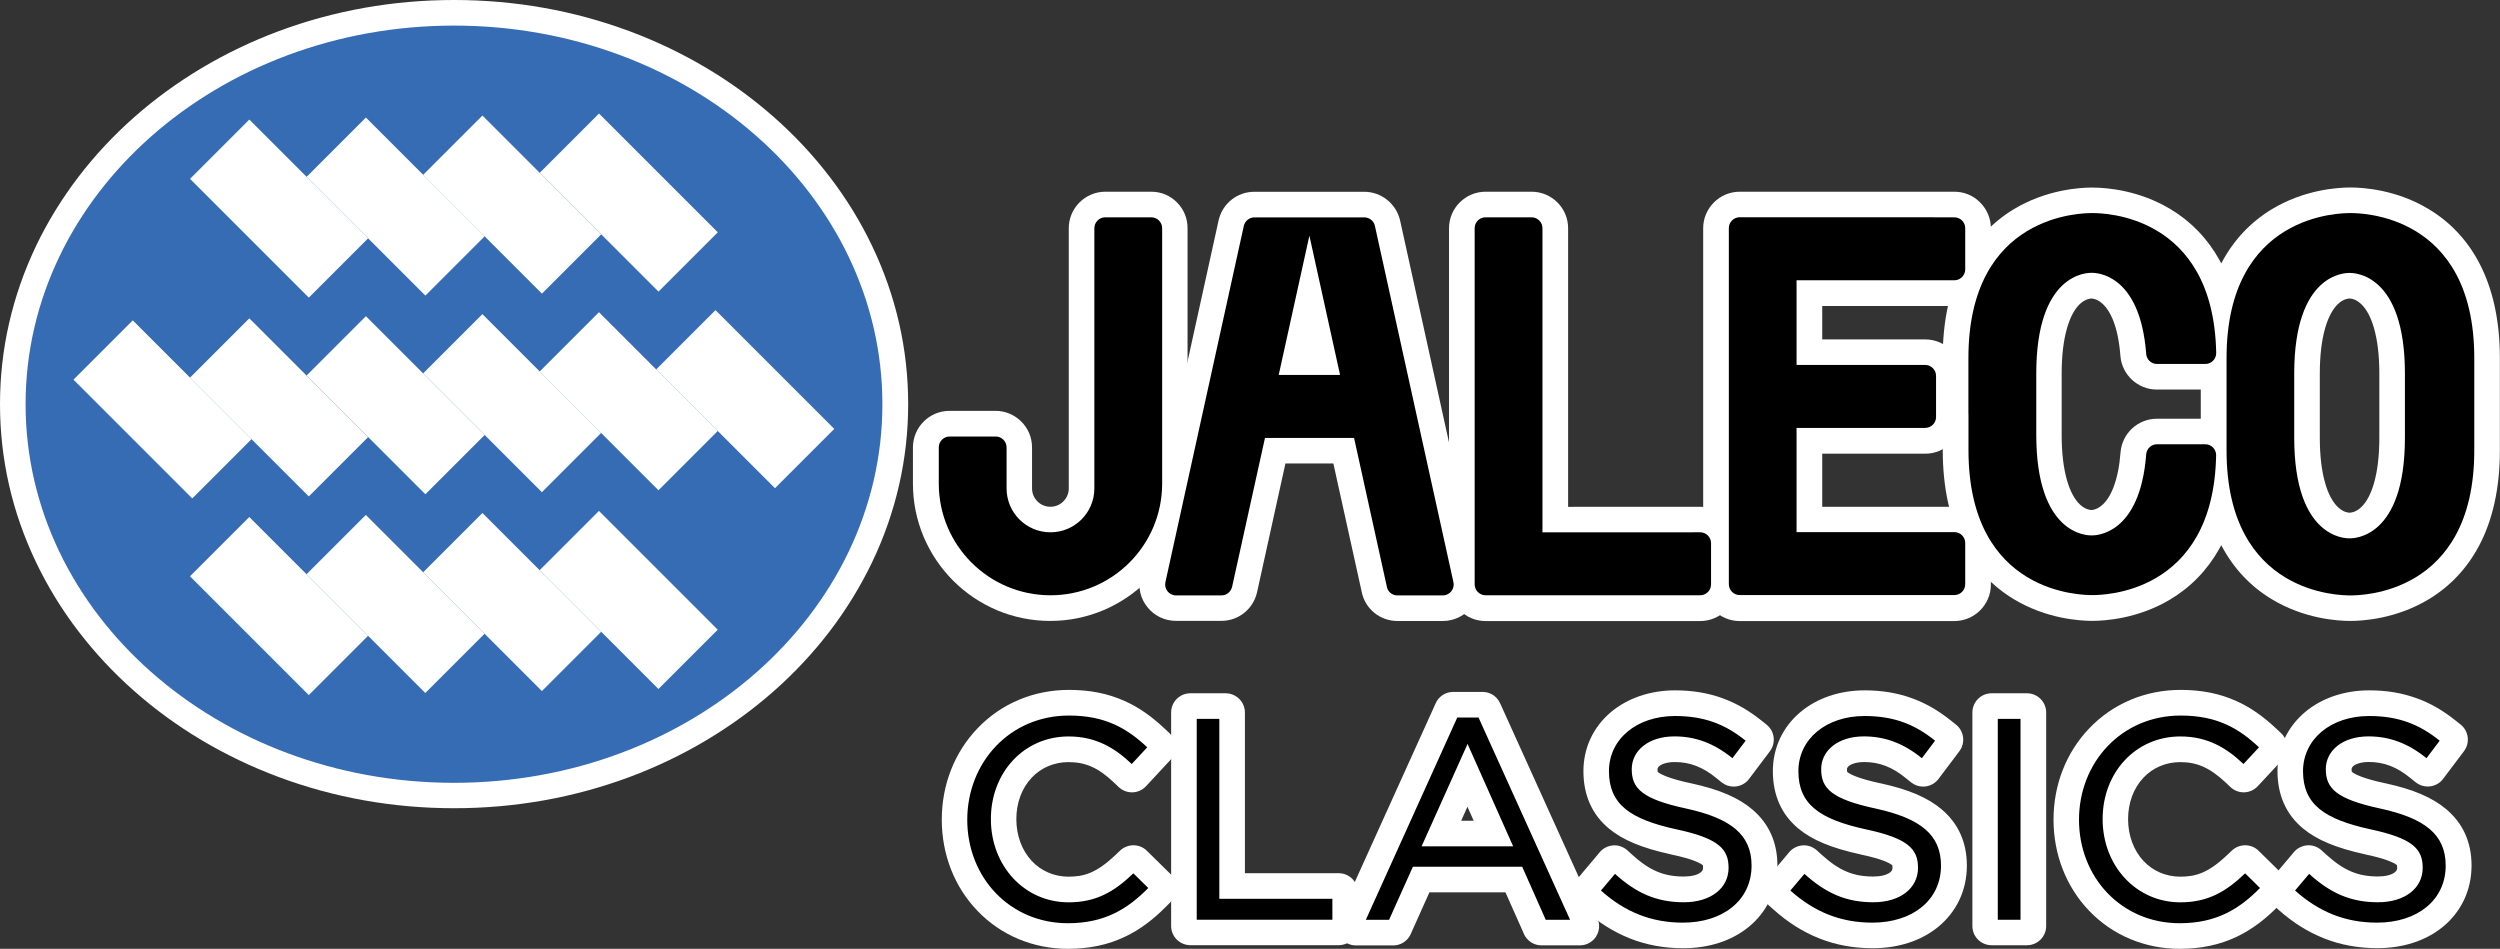 <?xml version="1.0" encoding="utf-8"?>
<!-- Generator: Adobe Illustrator 26.2.1, SVG Export Plug-In . SVG Version: 6.00 Build 0)  -->
<svg version="1.1" id="Layer_1" xmlns="http://www.w3.org/2000/svg" xmlns:xlink="http://www.w3.org/1999/xlink" x="0px" y="0px"
	 viewBox="0 0 3839 1457" style="enable-background:new 0 0 3839 1457;" xml:space="preserve">
<rect x="0" y="0" width="3839" height="1457" fill="#333333" stroke="none"/>
<style type="text/css">
	.st0{fill:#FFFFFF;}
	.st1{fill:#356CB4;}
</style>
<g>
	<g>
		<g>
			<path class="st0" d="M697.3,1226.5c-91.8,0-180.9-15.9-264.7-47.2c-40.4-15.1-79.3-33.8-115.7-55.5
				c-35.9-21.4-69.9-46.2-101.1-73.7c-30.9-27.3-59-57.4-83.6-89.5c-24.9-32.4-46.2-67.1-63.3-103C33,782.6,14.8,702.9,14.8,620.7
				c0-82.1,18.2-161.8,54-236.9c17.3-35.9,38.6-70.6,63.3-103c24.5-32.1,52.7-62.3,83.6-89.5c31.1-27.5,65.1-52.3,101.1-73.7
				c36.4-21.7,75.3-40.4,115.7-55.5c83.8-31.3,172.9-47.2,264.7-47.2c91.9,0,181,15.9,264.8,47.3c40.4,15.1,79.3,33.8,115.7,55.5
				c35.9,21.4,69.9,46.2,101.1,73.7c30.9,27.3,59,57.4,83.6,89.5c24.9,32.4,46.2,67.1,63.3,103c35.9,74.9,54.1,154.6,54.1,236.9
				s-18.2,161.9-54.1,236.9c-17.2,35.9-38.5,70.6-63.3,103c-24.5,32.1-52.7,62.3-83.6,89.5c-31.1,27.5-65.1,52.3-101.1,73.7
				c-36.4,21.7-75.3,40.4-115.7,55.5C878.2,1210.6,789.1,1226.5,697.3,1226.5z"/>
			<path class="st0" d="M697.2,29.5c90,0,177.3,15.6,259.6,46.4c39.5,14.8,77.7,33.1,113.3,54.3c35.3,21.1,68.6,45.4,98.9,72.1
				c30.2,26.7,57.7,56.1,81.6,87.4c24.2,31.6,45,65.4,61.7,100.4c35,73,52.7,150.5,52.7,230.5s-17.7,157.5-52.7,230.5
				c-16.8,35.1-37.6,68.8-61.7,100.4c-23.9,31.3-51.4,60.7-81.6,87.4c-30.2,26.7-63.5,51-98.9,72.1c-35.6,21.3-73.8,39.6-113.3,54.3
				c-82.2,30.7-169.5,46.3-259.5,46.3c-90,0-177.3-15.6-259.5-46.3c-39.5-14.8-77.7-33.1-113.3-54.3c-35.3-21.1-68.6-45.4-98.9-72.1
				c-30.2-26.7-57.7-56.1-81.6-87.4c-24.2-31.6-45-65.4-61.7-100.4c-35-73-52.7-150.5-52.7-230.5s17.7-157.5,52.6-230.6
				c16.8-35.1,37.6-68.8,61.7-100.4c23.9-31.3,51.4-60.7,81.6-87.4c30.2-26.7,63.5-51,98.9-72.1c35.6-21.3,73.8-39.6,113.3-54.3
				C519.9,45.1,607.2,29.5,697.2,29.5 M697.2,0c-93.6,0-184.4,16.2-269.9,48.1c-41.2,15.4-81,34.5-118.1,56.7
				c-36.7,21.9-71.5,47.2-103.3,75.3c-31.6,27.9-60.4,58.8-85.5,91.6C95,305,73.2,340.5,55.5,377.3c0,0,0,0,0,0.1
				C18.7,454.5,0,536.4,0,620.7C0,705.1,18.7,787,55.6,863.9c17.6,36.8,39.4,72.4,64.9,105.6c25.1,32.8,53.9,63.7,85.5,91.6
				c31.8,28.1,66.5,53.4,103.3,75.3c37.2,22.2,76.9,41.2,118.1,56.6c85.5,31.9,176.3,48.1,269.9,48.1s184.4-16.2,269.9-48.1
				c41.2-15.4,81-34.5,118.1-56.7c36.7-21.9,71.5-47.2,103.3-75.3c31.6-27.9,60.4-58.8,85.5-91.6c25.4-33.3,47.2-68.8,64.9-105.6
				c36.9-77,55.6-158.8,55.6-243.3c0-84.4-18.7-166.3-55.6-243.3c-17.6-36.8-39.4-72.4-64.9-105.6c-25.1-32.9-53.9-63.7-85.5-91.6
				c-31.8-28.1-66.5-53.4-103.3-75.3c-37.2-22.2-76.9-41.2-118.1-56.6C881.7,16.2,790.8,0,697.2,0L697.2,0z"/>
		</g>
		<g>
			<path class="st0" d="M1612.9,938.8c-26.4,0-52.1-5.2-76.3-15.4c-23.3-9.9-44.3-24.1-62.3-42.1c-18-18-32.1-38.9-42-62.3
				c-10.3-24.3-15.5-49.9-15.5-76.4V687c0-22.8,18.6-41.4,41.4-41.4h70.7c22.8,0,41.4,18.6,41.4,41.4v63c0,23.7,19.3,42.9,42.9,42.9
				c23.7,0,42.9-19.3,42.9-42.9V350.5c0-22.5,18.3-41,40.8-41.4c0.1,0,71.1,0,71.1,0c11.1,0,21.6,4.4,29.4,12.3
				c7.7,7.8,11.9,18.1,11.8,29.1v392.2c0,26.4-5.2,52.1-15.4,76.3c-9.9,23.3-24.1,44.3-42.1,62.3c-18,18-38.9,32.1-62.3,42
				C1665.1,933.6,1639.4,938.8,1612.9,938.8z"/>
			<path class="st0" d="M1767.9,323.9c14.7,0,26.6,11.9,26.4,26.5v392.3c0,24.5-4.8,48.2-14.3,70.6c-9.2,21.6-22.3,41-38.9,57.6
				c-16.6,16.6-36,29.7-57.6,38.9c-22.3,9.5-46.1,14.3-70.6,14.3c-24.5,0-48.2-4.8-70.6-14.3c-21.6-9.2-41-22.3-57.6-38.9
				c-16.6-16.6-29.7-36-38.9-57.6c-9.5-22.4-14.3-46.1-14.3-70.6V687c0-14.7,11.9-26.6,26.6-26.6h70.7c14.7,0,26.6,11.9,26.6,26.6
				v63c0,31.8,25.9,57.7,57.7,57.7s57.7-25.9,57.7-57.7V350.5c0-14.5,11.7-26.4,26.2-26.6h0.1h0.1H1767.9 M1767.9,294.4h-70.7h-0.1
				h-0.1c-0.1,0-0.3,0-0.4,0c-14.8,0.2-28.7,6.2-39.2,16.7c-10.4,10.6-16.2,24.6-16.2,39.4v399.5c0,15.5-12.6,28.2-28.2,28.2
				s-28.2-12.6-28.2-28.2v-63c0-30.9-25.2-56.1-56.1-56.1h-70.7c-30.9,0-56.1,25.2-56.1,56.1v55.6c0,28.4,5.6,56,16.6,82.1
				c10.7,25.1,25.9,47.6,45.2,67c19.3,19.3,41.9,34.5,66.9,45.2c26.1,11,53.7,16.6,82.1,16.6c28.4,0,56-5.6,82.1-16.6
				c25.1-10.7,47.6-25.9,67-45.2c19.3-19.3,34.5-41.9,45.2-66.9c11-26.1,16.6-53.7,16.6-82.1V350.6c0.1-14.9-5.5-28.9-16-39.5
				C1797.2,300.3,1783,294.4,1767.9,294.4L1767.9,294.4z"/>
		</g>
		<g>
			<path class="st0" d="M2145.8,938.9c-19.6,0-36.5-13.7-40.3-32.7L2059.4,697H1962c0,0-46.2,209.6-46.2,209.7
				c-4.4,18.9-21,32.1-40.3,32.1h-69.8c-12.6,0-24.3-5.6-32.1-15.3c-7.9-9.6-10.9-22.2-8.3-34.6c0,0,120.5-547.4,120.5-547.5
				c4.4-18.9,21-32.1,40.3-32.1h169c19.1,0,36.2,13.6,40.6,32.3c0,0.1,120.5,547.4,120.5,547.5c2.6,12.2-0.4,24.7-8.2,34.5
				c-0.1,0.1-0.1,0.1-0.2,0.2c-8,9.7-19.7,15.2-32.1,15.2H2145.8z M2027.2,551.1l-16.6-75.1l-16.6,75.1H2027.2z"/>
			<path class="st0" d="M2095,324c12.4,0,23.3,8.8,26.2,20.9L2241.6,892c1.7,7.9-0.3,16-5.3,22.3c-5.1,6.2-12.6,9.8-20.7,9.8h-69.8
				c-12.6,0-23.4-8.9-25.8-21l-48.7-220.9h-121.1l-48.7,221c-2.9,12.1-13.5,20.7-25.9,20.7h-69.8c-8.1,0-15.7-3.5-20.7-9.8
				c-5.1-6.2-7-14.4-5.3-22.3l120.4-547.1c2.9-12.1,13.5-20.7,25.9-20.7h78.3h12.4H2095 M1975.7,565.8h69.9l-35-158.4L1975.7,565.8
				 M2095,294.5h-78.3h-12.4H1926c-26.1,0-48.6,17.9-54.6,43.4c0,0.1-0.1,0.3-0.1,0.4l-120.4,547.1c0,0.1,0,0.1,0,0.2
				c-3.6,16.8,0.5,33.9,11.3,47c10.6,13.2,26.5,20.8,43.6,20.8h69.8c26.1,0,48.6-17.9,54.6-43.4c0-0.1,0.1-0.3,0.1-0.4l43.6-197.9
				h73.6l43.6,197.5c5.2,25.8,28.2,44.4,54.7,44.4h69.8c16.8,0,32.7-7.5,43.5-20.6c0.1-0.1,0.2-0.3,0.3-0.4
				c10.6-13.3,14.6-30.3,11.1-46.8c0-0.1,0-0.1,0-0.2L2150,338.6c0-0.1-0.1-0.3-0.1-0.4c-2.9-12.3-9.9-23.4-19.8-31.3
				C2120.1,298.9,2107.7,294.5,2095,294.5L2095,294.5z"/>
		</g>
		<g>
			<path class="st0" d="M2671.5,939c-22.8,0-41.4-18.6-41.4-41.4V350.5c0-22.8,18.6-41.4,41.4-41.4h329.6
				c22.6,0,41.2,18.5,41.4,41.2c0,0,0,63.4,0,63.4c0,22.8-18.6,41.4-41.4,41.4h-217.7v80.8h173c22.8,0,41.4,18.6,41.4,41.4v63.3
				c0,22.8-18.6,41.4-41.4,41.4h-173V793h217.7c22.8,0,41.4,18.6,41.4,41.4v63.3c0,22.8-18.6,41.4-41.4,41.4H2671.5z"/>
			<path class="st0" d="M3001.1,323.9c14.7,0,26.5,11.9,26.6,26.5v63.3c0,14.7-11.9,26.6-26.6,26.6h-232.5v110.4h187.8
				c14.7,0,26.6,11.9,26.6,26.6v63.3c0,14.7-11.9,26.6-26.6,26.6h-187.8v140.6h232.5c14.7,0,26.6,11.9,26.6,26.6v63.3
				c0,14.7-11.9,26.6-26.6,26.6h-329.6c-14.7,0-26.6-11.9-26.6-26.6v-80V657.4v-96.8V430.6v-80c0-14.7,11.9-26.6,26.6-26.6h87.3
				H3001.1 M3001.1,294.4h-242.3h-87.3c-30.9,0-56.1,25.2-56.1,56.1v80v130.1v96.8v160.2v80c0,30.9,25.2,56.1,56.1,56.1h329.6
				c30.9,0,56.1-25.2,56.1-56.1v-63.3c0-30.9-25.2-56.1-56.1-56.1h-202.9v-81.5h158.2c30.9,0,56.1-25.2,56.1-56.1v-63.3
				c0-30.9-25.2-56.1-56.1-56.1h-158.2v-51.3h202.9c30.9,0,56.1-25.2,56.1-56.1v-63.3c0-0.1,0-0.1,0-0.2c-0.1-14.9-6-28.9-16.5-39.4
				C3030.2,300.2,3016.1,294.4,3001.1,294.4L3001.1,294.4z"/>
		</g>
		<g>
			<path class="st0" d="M2281.2,939c-22.8,0-41.4-18.6-41.4-41.4V350.5c0-22.8,18.6-41.4,41.4-41.4h70.7c22.8,0,41.4,18.5,41.4,41.3
				v442.7l217.6-0.1c22.8,0,41.4,18.6,41.4,41.4v63.3c0,22.8-18.6,41.4-41.4,41.4H2281.2z"/>
			<path class="st0" d="M2351.9,323.9c14.7,0,26.6,11.9,26.6,26.5v457.4l232.4-0.1c14.7,0,26.6,11.9,26.6,26.6v63.3
				c0,14.7-11.9,26.6-26.6,26.6h-329.6c-14.7,0-26.6-11.9-26.6-26.6v-80V350.5c0-14.7,11.9-26.6,26.6-26.6H2351.9 M2351.9,294.4
				h-70.7c-30.9,0-56.1,25.2-56.1,56.1v467.1v80c0,30.9,25.2,56.1,56.1,56.1h329.6c30.9,0,56.1-25.2,56.1-56.1v-63.3
				c0-30.9-25.2-56.1-56.1-56.1l-202.8,0.1V350.4C2408,319.5,2382.8,294.4,2351.9,294.4L2351.9,294.4z"/>
		</g>
		<g>
			<path class="st0" d="M3609.3,938.8c-18.5,0-66.6-3.1-113.2-31.4c-30-18.2-53.9-43.5-71-75.5c-5.3-10-10-20.6-14-31.9
				c-4.4,12.6-9.7,24.4-15.9,35.3c-17.2,30.8-41.1,55.3-70.8,72.9c-46.2,27.4-93.3,30.3-111.4,30.3c-18.5,0-66.6-3.1-113.2-31.4
				c-30-18.2-53.9-43.5-71-75.5c-20.4-38-30.7-85.2-30.7-140.3v-44.7c-0.1-0.6-0.1-1.1-0.1-1.7v-95.4c0-55.1,10.3-102.3,30.7-140.3
				c17-31.8,40.9-57.1,71-75.5c46.7-28.3,94.7-31.4,113.2-31.4c0.6,0,1.2,0,1.8,0.1c19.2,0.2,65.3,3.8,110.5,30.8
				c29.7,17.9,53.3,42.5,70.2,73.1c6,10.9,11.2,22.6,15.6,35c4-11.4,8.7-22.1,14.1-32.2c17-31.8,40.9-57.1,71-75.5
				c46.7-28.3,94.7-31.4,113.2-31.4s66.5,3.1,113.2,31.4c30.1,18.2,54,43.6,71,75.5c20.4,38,30.7,85.2,30.7,140.3v141.9
				c0,55.1-10.3,102.3-30.7,140.3c-17,31.8-40.9,57.1-71,75.5C3675.8,935.7,3627.8,938.8,3609.3,938.8z M3608,443.7
				c-4.4,0-16,1.2-28.1,12.6c-20.9,19.8-32.4,61.5-32.4,117.4v98.5c0,56,11.5,97.7,32.4,117.3c12.1,11.4,23.6,12.6,28.1,12.6
				c4.4,0,16-1.2,28.1-12.5c20.8-19.7,32.4-61.4,32.4-117.3v-98.6c0-56-11.5-97.7-32.4-117.4C3624,444.9,3612.4,443.7,3608,443.7z
				 M3211.5,443.9c-2.5,0-15.4,0.6-28,12.7c-20.9,19.8-32.3,61.5-32.3,117.3V668c0,55.8,11.5,97.5,32.5,117.4
				c12.7,12,25.5,12.6,27.9,12.6c2.1,0,13.3-0.5,25-10.1c19.1-15.6,31-47.3,34.4-91.8c0-0.1,0-0.1,0-0.2c0.9-10.4,5.6-20,13.2-27
				c7.6-7,17.6-10.9,28-10.9h74.2c2.7,0,5.3,0.3,7.9,0.8V583c-2.6,0.5-5.3,0.8-8.1,0.8H3312c-21.4,0-39.4-16.7-41.1-38
				c-3.2-42.1-14.1-73-31.5-89.4C3227,444.8,3214.9,443.9,3211.5,443.9z"/>
			<path class="st0" d="M3609.3,317.4c17.2,0,62,2.9,105.5,29.2c27.9,16.8,49.9,40.4,65.7,69.8c19.2,35.8,28.9,80.7,28.9,133.3
				v141.9c0,52.6-9.7,97.5-28.9,133.3c-15.8,29.4-37.8,52.9-65.7,69.8c-43.5,26.4-88.2,29.2-105.5,29.2s-62.1-2.9-105.5-29.2
				c-27.9-16.8-49.9-40.4-65.7-69.8c-14.2-26.6-23.3-58.1-27-94.1c-3.9,37.4-13.5,70.1-28.7,97.4c-16,28.5-37.9,51.1-65.5,67.4
				c-43,25.5-86.9,28.3-103.9,28.3c-17.3,0-62.1-2.9-105.5-29.2c-27.9-16.8-49.9-40.4-65.7-69.8c-19.2-35.8-28.9-80.7-28.9-133.3
				v-46.4h-0.1V636v-86.2c0-52.6,9.7-97.5,28.9-133.3c15.8-29.4,37.8-52.9,65.7-69.8c43.5-26.4,88.3-29.2,105.5-29.2l0.2,0.1
				c17,0,61.2,2.9,104.5,28.7c27.3,16.4,49.1,39.1,64.9,67.5c15.2,27.4,24.8,60.2,28.5,97.8c3.7-36.4,12.7-68.3,27.1-95.1
				c15.8-29.4,37.8-52.9,65.7-69.8C3547.3,320.3,3592.1,317.4,3609.3,317.4 M3608,816.8c6.2,0,22.3-1.6,38.2-16.5
				c24.2-22.9,37-67.1,37-128.1v-98.6c0-60.9-12.8-105.3-37-128.1c-16-15.1-32-16.6-38.2-16.6c-6.2,0-22.3,1.6-38.2,16.6
				c-24.2,22.9-37,67.1-37,128.1v98.5c0,60.9,12.8,105.3,37,128.1C3585.8,815.2,3601.8,816.8,3608,816.8 M3211.6,812.8
				c4.2,0,19.2-1,34.4-13.4c22.3-18.2,36-53.6,39.8-102.1c0.6-6.7,3.5-12.9,8.5-17.4c4.9-4.5,11.3-7,18-7h74.2
				c9.6,0,18,5.2,22.6,12.9V555.8c-4.6,7.9-13.1,13.2-22.8,13.2h-74.2h-0.1c-13.7,0-25.3-10.7-26.4-24.4
				c-8.4-109.9-63.1-115.5-74-115.5c-4.8,0-21.9,1.2-38.2,16.7c-24.1,22.9-36.9,67.1-36.9,128v33.6v27.1V668
				c0,60.9,12.9,105.2,37.1,128.1C3189.9,811.6,3206.8,812.8,3211.6,812.8 M3609.3,287.9c-19.7,0-71,3.3-120.9,33.5
				c-32.4,19.7-58.1,47-76.4,81.1c-0.4,0.7-0.7,1.3-1,2c-0.9-1.7-1.8-3.4-2.7-5c-18.2-32.9-43.6-59.3-75.5-78.5c0,0,0,0-0.1,0
				c-47.7-28.6-96.3-32.7-117.2-32.9c-0.9-0.1-1.7-0.1-2.6-0.1c-19.7,0-71,3.3-120.9,33.5c-32.4,19.7-58.1,47-76.4,81.1
				c-21.5,40.2-32.4,89.7-32.4,147.2V636v9.2c0,0.8,0,1.6,0.1,2.4v43.9c0,57.5,10.9,107.1,32.4,147.3c18.3,34.3,44.1,61.6,76.4,81.1
				c49.8,30.2,101.1,33.5,120.8,33.5c19.3,0,69.6-3.2,118.9-32.4c32-19,57.7-45.4,76.2-78.4c1-1.8,2-3.7,3-5.5
				c0.3,0.6,0.6,1.2,0.9,1.8c18.3,34.3,44.1,61.6,76.4,81.1c49.8,30.2,101.1,33.5,120.8,33.5c19.7,0,71-3.3,120.9-33.5
				c32.4-19.7,58.1-47,76.4-81.1c21.5-40.2,32.4-89.7,32.4-147.2V549.8c0-57.5-10.9-107.1-32.4-147.3
				c-18.3-34.3-44.1-61.6-76.4-81.1C3680.3,291.2,3629,287.9,3609.3,287.9L3609.3,287.9z M3608,787.3c-2.1,0-9.5-0.6-17.9-8.6
				c-8.1-7.6-14.8-20.2-19.5-36.5c-5.5-19-8.3-42.6-8.3-70.1v-98.5c0-27.5,2.8-51.1,8.3-70.1c4.7-16.3,11.5-28.9,19.5-36.6
				c8.4-7.9,15.8-8.5,17.9-8.5c2.1,0,9.5,0.6,17.9,8.6c8.1,7.6,14.8,20.2,19.5,36.5c5.5,19,8.3,42.6,8.3,70.1v98.6
				c0,27.5-2.8,51.1-8.3,70.1c-4.7,16.2-11.4,28.9-19.5,36.5C3617.5,786.7,3610.1,787.3,3608,787.3L3608,787.3z M3211.6,783.2
				c-0.5,0-8.9-0.1-17.8-8.6c-8.1-7.6-14.8-20.3-19.6-36.6c-5.5-19-8.3-42.6-8.3-70.1v-33.6v-27.1v-33.6c0-27.5,2.8-51,8.3-70
				c4.7-16.3,11.4-28.9,19.5-36.6c8.9-8.5,17.5-8.6,17.8-8.6c0.9,0,8.9,0.2,17.7,8.5c6,5.6,11.1,13.7,15.4,24.1
				c5.9,14.6,9.8,33.3,11.5,55.5c0,0,0,0.1,0,0.1c2.3,28.9,26.8,51.6,55.8,51.6h0.1h67.5v44.8h-67.3c-14.1,0-27.6,5.3-38,14.8
				c-10.3,9.5-16.6,22.5-17.9,36.6c0,0.1,0,0.2,0,0.3c-1.6,21.3-5.3,39.5-11,54c-4.8,12.5-10.9,21.7-18,27.5c0,0,0,0,0,0
				C3219.3,783.1,3211.9,783.2,3211.6,783.2L3211.6,783.2z"/>
		</g>
		<g>
			<path class="st0" d="M1640.1,1442.2c-49.6,0-95.2-19.1-128.4-53.7c-32.7-34-50.8-80.2-50.8-130c0-49.6,18-95.7,50.8-129.9
				c33.5-35.1,79.6-54.5,129.8-54.5c29.8,0,55.8,5.1,79.4,15.5c19.6,8.7,37.9,21.4,57.6,39.9l7.1,6.7c5.9,5.6,6.2,14.9,0.7,20.8
				l-30.4,32.7l-6.8,7.3c-2.7,2.9-6.4,4.6-10.3,4.7c-0.2,0-0.3,0-0.5,0c-3.8,0-7.4-1.4-10.1-4l-7.2-6.8
				c-26.5-25.3-49.7-35.5-80-35.5c-26.1,0-50.1,10.2-67.5,28.8c-17.6,18.9-27.4,44.9-27.4,73.5c0,28.8,9.7,55.1,27.4,74.1
				c17.4,18.7,41.3,29,67.4,29c36,0,58.3-14.4,82.6-37.7l7-6.6c2.8-2.7,6.5-4,10.1-4c3.8,0,7.5,1.4,10.4,4.2l6.8,6.7l22.9,22.5
				l7,6.9c5.8,5.7,5.9,15.1,0.1,20.9l-6.9,7c-20.1,20.3-39.1,34.3-59.7,44.1C1697.1,1436.6,1670.5,1442.2,1640.1,1442.2z"/>
			<path class="st0" d="M1641.5,1089c27.9,0,51.9,4.7,73.4,14.3c18.2,8.1,35.1,19.9,53.5,37.1l7.1,6.7l-6.6,7.1l-23.8,25.6l-6.8,7.3
				l-7.2-6.8c-29.1-27.8-56.1-39.6-90.2-39.6c-62.5,0-109.6,50.3-109.6,117.1c0,67.2,47.2,118,109.6,118c40.8,0,66.6-16.6,92.8-41.7
				l6.9-6.5l6.8,6.7l22.9,22.5l7,6.9l-6.9,7c-18.8,19-36.4,32.1-55.5,41.2c-22.3,10.6-46.8,15.8-74.8,15.8
				c-45.5,0-87.3-17.4-117.8-49.1c-30.1-31.3-46.7-73.8-46.7-119.7c0-45.7,16.5-88.2,46.7-119.7
				C1553.1,1106.7,1595.4,1089,1641.5,1089 M1641.5,1059.4c-54.3,0-104.2,21-140.5,59.1c-35.4,37-54.8,86.7-54.8,140.1
				c0,53.6,19.5,103.4,54.9,140.2c36,37.5,85.4,58.2,139,58.2c32.7,0,61.3-6.1,87.5-18.6c22.2-10.5,42.5-25.5,63.8-47c0,0,0,0,0,0
				l6.9-7c5.5-5.6,8.6-13.1,8.5-20.9c-0.1-7.8-3.2-15.3-8.8-20.8l-7-6.9l-23-22.6l-6.8-6.7c-5.7-5.7-13.2-8.5-20.7-8.5
				c-7.3,0-14.6,2.7-20.3,8l-6.9,6.5c0,0-0.1,0.1-0.1,0.1c-29.4,28.1-48.8,33.6-72.4,33.6c-21.9,0-42-8.6-56.6-24.3
				c-15.1-16.3-23.5-39.1-23.5-64.1c0-24.8,8.3-47.3,23.4-63.4c14.6-15.6,34.7-24.1,56.7-24.1c26.5,0,46.1,8.8,69.8,31.4
				c0,0,0.1,0.1,0.1,0.1l7.2,6.8c5.5,5.2,12.8,8.1,20.3,8.1c0.3,0,0.6,0,0.9,0c7.9-0.2,15.3-3.6,20.7-9.4l6.8-7.3l23.8-25.6l6.6-7.1
				c11.1-11.9,10.5-30.5-1.3-41.6l-7.1-6.7c0,0,0,0,0,0c-20.9-19.7-40.5-33.2-61.7-42.6C1701.4,1064.9,1673.4,1059.4,1641.5,1059.4
				L1641.5,1059.4z"/>
		</g>
		<g>
			<path class="st0" d="M1827.9,1436.8c-8.2,0-14.8-6.6-14.8-14.8v-327.9c0-8.2,6.6-14.8,14.8-14.8h54.3c8.2,0,14.8,6.6,14.8,14.8
				v261.5h158.8c8.2,0,14.8,6.6,14.8,14.8v51.6c0,8.2-6.6,14.8-14.8,14.8H1827.9z"/>
			<path class="st0" d="M1882.1,1094.2v9.8v266.4H2046h9.7v9.7v32.1v9.7h-9.7h-208.3h-9.7v-9.7v-308.4v-9.7h9.7h34.8H1882.1
				 M1882.1,1064.6h-9.7h-34.8h-9.7c-16.3,0-29.5,13.2-29.5,29.5v9.7v308.4v9.7c0,16.3,13.2,29.5,29.5,29.5h9.7H2046h9.7
				c16.3,0,29.5-13.2,29.5-29.5v-9.7v-32.1v-9.7c0-16.3-13.2-29.5-29.5-29.5h-9.7h-134.3V1104v-9.8
				C1911.7,1077.9,1898.4,1064.6,1882.1,1064.6L1882.1,1064.6z"/>
		</g>
		<g>
			<path class="st0" d="M2082.1,1436.9c-5,0-9.7-2.5-12.4-6.7c-2.7-4.2-3.1-9.5-1.1-14.1l6.2-13.8l140.6-310.5l2.5-5.7
				c2.4-5.4,7.7-8.8,13.5-8.8h45.2c5.7,0,11,3.3,13.4,8.5c0,0,2.6,5.6,2.6,5.6l140.6,310.6l6.3,13.9c2.1,4.6,1.7,9.9-1,14.1
				c-2.7,4.2-7.4,6.8-12.4,6.8h-59c-5.9,0-11.2-3.5-13.5-8.8l-2.6-5.8l-29.7-66.8h-136l-30.1,67l-2.5,5.7c-2.4,5.4-7.7,8.8-13.5,8.8
				H2082.1z M2285.7,1275l-32.3-72.5L2221,1275H2285.7z"/>
			<path class="st0" d="M2276.7,1092l2.6,5.5l140.6,310.6l6.3,13.9H2411h-37.4h-6.4l-2.6-5.8l-33.6-75.6h-155.2l-34,75.7l-2.6,5.8
				h-6.3h-35.7h-15.2l6.2-13.8l140.6-310.5l2.6-5.8h6.3h32.6H2276.7 M2198.2,1289.8h110.3l-54.9-123.5L2198.2,1289.8 M2276.7,1062.5
				h-6.3h-32.6h-6.3c-11.7,0-22.3,6.9-27,17.6l-2.5,5.7l-140.5,310.4c0,0,0,0,0,0.1l-6.2,13.8c-4.1,9.1-3.3,19.7,2.1,28.2
				c5.4,8.4,14.8,13.5,24.8,13.5h15.2h35.7h6.3c11.7,0,22.3-6.9,27-17.6l2.5-5.7l26.1-58.2h116.8l25.8,58l2.5,5.8
				c4.7,10.7,15.3,17.6,27,17.6h6.4h37.4h15.2c10,0,19.4-5.1,24.8-13.5c5.4-8.4,6.2-19.1,2.1-28.2l-6.3-13.9l-140.6-310.6
				c0-0.1-0.1-0.2-0.1-0.3l-2.6-5.5C2298.6,1069.1,2288.2,1062.5,2276.7,1062.5L2276.7,1062.5z M2243.8,1260.3l9.6-21.5l9.6,21.5
				H2243.8L2243.8,1260.3z"/>
		</g>
		<g>
			<path class="st0" d="M2584.6,1441.3c-27.7,0-52.8-4.6-76.5-14c-23.4-9.3-44.9-22.9-65.8-41.6l-7.1-6.3c-6-5.3-6.6-14.4-1.5-20.5
				l6.1-7.3l21.6-25.6l6.5-7.7c2.6-3.1,6.3-5,10.3-5.3c0.3,0,0.7,0,1,0c3.7,0,7.2,1.4,9.9,3.8l7.5,6.8
				c29.6,26.8,54.6,37.2,89.2,37.2c14.6,0,27-3.4,34.8-9.5c6.2-4.8,9.4-11.1,9.4-18.8c0-9.3-1.9-12.3-6.5-16c-9-7-26.7-13.2-54.3-19
				c0,0-0.1,0-0.1,0c-42-9.2-69.4-20.4-88.8-36.4c-22.6-18.6-34.1-44.5-34.1-77.1c0-30.9,13-58.9,36.6-79
				c22.9-19.5,54.6-30.2,89.3-30.2c25,0,47.2,3.7,67.9,11.2c19.3,6.9,37.7,17.5,56.1,32.3l7.4,5.9c6.2,5,7.4,14,2.6,20.4l-5.7,7.6
				l-20.3,26.9l-6.1,8.1c-2.4,3.2-6,5.3-10,5.8c-0.6,0.1-1.2,0.1-1.8,0.1c-3.4,0-6.7-1.2-9.3-3.3l-7.9-6.4
				c-23.4-19.1-46.8-28-73.5-28c-24.2,0-41.1,10.6-41.1,25.7c0,0,0,0.1,0,0.1c-0.1,9.5,1.9,12.6,6.8,16.4c9.2,7.1,28.6,13.9,57.5,20
				c39.8,8.6,67.4,20.3,86.8,36.9c21.9,18.8,33,44,33,74.7c0,16.7-3.4,32.4-10.2,46.7c-6.7,14.1-16.3,26.2-28.5,36.2
				C2652.3,1431.2,2620.8,1441.3,2584.6,1441.3z"/>
			<path class="st0" d="M2572.2,1089.6c23.2,0,43.7,3.3,62.8,10.3c17.8,6.4,34.8,16.1,51.9,29.9l7.4,5.9l-5.7,7.6l-20.3,26.9
				l-6.1,8.1l-7.9-6.4c-26.2-21.4-52.5-31.3-82.8-31.3c-32.9,0-55.8,16.6-55.8,40.5c-0.1,13.3,3.4,21.2,12.5,28.2
				c11.2,8.7,31.4,16,63.4,22.7c37.3,8.1,62.8,18.8,80.2,33.7c18.7,16,27.9,36.8,27.9,63.5c0,14.5-3,28.1-8.8,40.4
				c-5.7,11.9-13.9,22.3-24.5,31c-20.9,17-49.1,26-81.8,26c-25.7,0-49-4.2-71.1-13c-21.6-8.6-41.7-21.3-61.4-38.9l-7.1-6.3l6.1-7.3
				l21.6-25.6l6.5-7.8l7.5,6.8c32.2,29.1,60.8,41.1,99.1,41.1c18,0,33.3-4.3,43.9-12.6c9.8-7.6,15.1-18.1,15.1-30.4
				c0-13-3.4-20.7-12.1-27.6c-10.8-8.5-29.9-15.5-60.4-21.9c-39.6-8.7-65-18.9-82.5-33.4c-19.4-16-28.7-37.4-28.7-65.7
				C2461.1,1129.3,2507.8,1089.6,2572.2,1089.6 M2572.2,1060.1c-38.1,0-73.2,12-98.8,33.7c-27,22.9-41.9,55-41.9,90.3
				c0,37.1,13.3,66.9,39.5,88.5c21.3,17.5,50.6,29.7,95,39.4c0.1,0,0.2,0,0.2,0.1c32.5,6.8,44.1,13,48.1,16.1
				c0.3,0.2,0.5,0.4,0.6,0.5c0.1,0.6,0.3,1.8,0.3,3.8c0,3.1-1,5-3.5,7c0,0-0.1,0.1-0.1,0.1c-5.2,4.1-14.6,6.4-25.8,6.4
				c-30.9,0-52.4-9.1-79.3-33.4l-7.5-6.8c-5.5-4.9-12.5-7.7-19.9-7.7c-0.7,0-1.4,0-2,0.1c-8,0.6-15.5,4.4-20.6,10.5l-6.5,7.8
				l-21.5,25.5c0,0,0,0,0,0.1l-6.1,7.3c-10.3,12.2-8.9,30.4,3,41l7.1,6.3c22.2,19.9,45.2,34.3,70.2,44.3
				c25.5,10.1,52.4,15.1,82,15.1c39.6,0,74.3-11.3,100.5-32.6c13.9-11.3,24.8-25.2,32.5-41.1c0-0.1,0.1-0.1,0.1-0.2
				c7.7-16.3,11.6-34.1,11.6-53c0-35.3-12.8-64.2-38.2-85.9c0,0,0,0-0.1-0.1c-21.3-18.2-50.9-30.9-93.2-40.1c0,0-0.1,0-0.1,0
				c-35-7.4-47.3-14-51.5-17.2c-0.4-0.3-0.6-0.5-0.8-0.7c-0.1-0.6-0.2-1.8-0.2-3.9c0-0.1,0-0.1,0-0.2c0-5.3,10.6-10.9,26.3-10.9
				c23.4,0,43.2,7.6,64.1,24.7c0,0,0,0,0,0l7.9,6.4c5.3,4.3,11.9,6.6,18.6,6.6c1.2,0,2.4-0.1,3.6-0.2c8-1,15.2-5.1,20-11.5l6.1-8.1
				l20.3-26.9l5.7-7.6c9.6-12.8,7.3-30.9-5.1-40.8l-7.4-5.9c-19.6-15.8-39.4-27.1-60.3-34.7
				C2622.8,1064.1,2599,1060.1,2572.2,1060.1L2572.2,1060.1z"/>
		</g>
		<g>
			<path class="st0" d="M2875.5,1441.3c-27.7,0-52.8-4.6-76.5-14c-23.4-9.3-44.9-22.9-65.8-41.6l-7.1-6.3c-6-5.3-6.6-14.4-1.5-20.5
				l6.1-7.3l21.6-25.6l6.5-7.7c2.6-3.1,6.3-5,10.3-5.3c0.3,0,0.7,0,1,0c3.7,0,7.2,1.4,9.9,3.8l7.5,6.8
				c29.6,26.8,54.6,37.2,89.2,37.2c14.6,0,27-3.4,34.8-9.5c6.2-4.8,9.4-11.1,9.4-18.8c0-9.3-1.9-12.3-6.5-16c-9-7-26.7-13.2-54.3-19
				c0,0-0.1,0-0.1,0c-42-9.2-69.4-20.4-88.8-36.4c-22.6-18.6-34.1-44.5-34.1-77.1c0-30.9,13-58.9,36.6-79
				c22.9-19.5,54.6-30.2,89.3-30.2c25,0,47.2,3.7,67.9,11.2c19.3,6.9,37.7,17.5,56.1,32.3l7.4,5.9c6.2,5,7.4,14,2.6,20.4l-5.7,7.6
				l-20.3,26.9l-6.1,8.1c-2.4,3.2-6,5.3-10,5.8c-0.6,0.1-1.2,0.1-1.8,0.1c-3.4,0-6.7-1.2-9.3-3.3l-7.9-6.4
				c-23.4-19.1-46.8-28-73.5-28c-24.2,0-41.1,10.6-41.1,25.7c0,0,0,0.1,0,0.1c-0.1,9.5,1.9,12.6,6.8,16.4c9.2,7.1,28.6,13.9,57.5,20
				c39.8,8.6,67.4,20.3,86.8,36.9c21.9,18.8,33,44,33,74.7c0,16.7-3.4,32.4-10.2,46.7c-6.7,14.1-16.3,26.2-28.5,36.2
				C2943.1,1431.2,2911.6,1441.3,2875.5,1441.3z"/>
			<path class="st0" d="M2863.1,1089.6c23.2,0,43.7,3.3,62.8,10.3c17.8,6.4,34.8,16.1,51.9,29.9l7.4,5.9l-5.7,7.6l-20.3,26.9
				l-6.1,8.1l-7.9-6.4c-26.2-21.4-52.5-31.3-82.8-31.3c-32.9,0-55.8,16.6-55.8,40.5c-0.1,13.3,3.4,21.2,12.5,28.2
				c11.2,8.7,31.4,16,63.4,22.7c37.3,8.1,62.8,18.8,80.2,33.7c18.7,16,27.9,36.8,27.9,63.5c0,14.5-3,28.1-8.8,40.4
				c-5.7,11.9-13.9,22.3-24.5,31c-20.9,17-49.1,26-81.8,26c-25.7,0-49-4.2-71.1-13c-21.6-8.6-41.7-21.3-61.4-38.9l-7.1-6.3l6.1-7.3
				l21.6-25.6l6.5-7.8l7.5,6.8c32.2,29.1,60.8,41.1,99.1,41.1c18,0,33.3-4.3,43.9-12.6c9.8-7.6,15.1-18.1,15.1-30.4
				c0-13-3.4-20.7-12.1-27.6c-10.8-8.5-29.9-15.5-60.4-21.9c-39.6-8.7-65-18.9-82.5-33.4c-19.4-16-28.7-37.4-28.7-65.7
				C2751.9,1129.3,2798.7,1089.6,2863.1,1089.6 M2863.1,1060.1c-38.1,0-73.2,12-98.8,33.7c-27,22.9-41.9,55-41.9,90.3
				c0,37.1,13.3,66.9,39.5,88.5c21.3,17.5,50.6,29.7,95,39.4c0.1,0,0.2,0,0.2,0.1c32.5,6.8,44.1,13,48.1,16.1
				c0.3,0.2,0.5,0.4,0.6,0.5c0.1,0.6,0.3,1.8,0.3,3.8c0,3.1-1,5-3.5,7c0,0-0.1,0.1-0.1,0.1c-5.2,4.1-14.6,6.4-25.8,6.4
				c-30.9,0-52.4-9.1-79.3-33.4l-7.5-6.8c-5.5-4.9-12.5-7.7-19.9-7.7c-0.7,0-1.4,0-2,0.1c-8,0.6-15.5,4.4-20.6,10.5l-6.5,7.8
				l-21.5,25.5c0,0,0,0,0,0.1l-6.1,7.3c-10.3,12.2-8.9,30.4,3,41l7.1,6.3c22.2,19.9,45.2,34.3,70.2,44.3
				c25.5,10.1,52.4,15.1,82,15.1c39.6,0,74.3-11.3,100.5-32.6c13.9-11.3,24.8-25.2,32.5-41.1c0-0.1,0.1-0.1,0.1-0.2
				c7.7-16.3,11.6-34.1,11.6-53c0-35.3-12.8-64.2-38.2-85.9c0,0,0,0-0.1-0.1c-21.3-18.2-50.9-30.9-93.2-40.1c0,0-0.1,0-0.1,0
				c-35-7.4-47.3-14-51.5-17.2c-0.4-0.3-0.6-0.5-0.8-0.7c-0.1-0.6-0.2-1.8-0.2-3.9c0-0.1,0-0.1,0-0.2c0-5.3,10.6-10.9,26.3-10.9
				c23.4,0,43.2,7.6,64.1,24.7c0,0,0,0,0,0l7.9,6.4c5.3,4.3,11.9,6.6,18.6,6.6c1.2,0,2.4-0.1,3.6-0.2c8-1,15.2-5.1,20-11.5l6.1-8.1
				l20.3-26.9l5.7-7.6c9.6-12.8,7.3-30.9-5.1-40.8l-7.4-5.9c-19.6-15.8-39.4-27.1-60.3-34.7
				C2913.7,1064.1,2889.8,1060.1,2863.1,1060.1L2863.1,1060.1z"/>
		</g>
		<g>
			<path class="st0" d="M3058.2,1436.9c-8.2,0-14.8-6.6-14.8-14.8v-328c0-8.2,6.6-14.8,14.8-14.8h54.3c8.2,0,14.8,6.6,14.8,14.8v328
				c0,8.2-6.6,14.8-14.8,14.8H3058.2z"/>
			<path class="st0" d="M3112.6,1094.2v9.7v308.5v9.7h-9.7H3068h-9.7v-9.7v-308.5v-9.7h9.7h34.9H3112.6 M3112.6,1064.6h-9.7H3068
				h-9.7c-16.3,0-29.5,13.2-29.5,29.5v9.7v308.5v9.7c0,16.3,13.2,29.5,29.5,29.5h9.7h34.9h9.7c16.3,0,29.5-13.2,29.5-29.5v-9.7
				v-308.5v-9.7C3142.1,1077.9,3128.9,1064.6,3112.6,1064.6L3112.6,1064.6z"/>
		</g>
		<g>
			<path class="st0" d="M3347.3,1442.2c-49.6,0-95.2-19.1-128.4-53.7c-32.7-34-50.8-80.2-50.8-130c0-49.6,18-95.7,50.8-129.9
				c33.5-35.1,79.6-54.5,129.8-54.5c29.9,0,55.9,5.1,79.5,15.7c19.6,8.7,37.8,21.4,57.5,39.8l7.1,6.7c5.9,5.6,6.2,14.9,0.7,20.8
				l-30.4,32.7l-6.7,7.2c-2.7,2.9-6.4,4.6-10.3,4.7c-0.2,0-0.3,0-0.5,0c-3.8,0-7.4-1.4-10.1-4l-7.2-6.8
				c-26.7-25.2-49.9-35.5-80-35.5c-26.1,0-50.1,10.2-67.5,28.8c-17.6,18.9-27.4,44.9-27.4,73.5c0,28.8,9.7,55.1,27.4,74.1
				c17.4,18.7,41.3,29,67.4,29c36,0,58.3-14.4,82.6-37.7l7-6.6c2.8-2.7,6.5-4,10.1-4c3.8,0,7.5,1.4,10.4,4.2l6.8,6.7l22.9,22.5
				l7,6.9c5.8,5.7,5.9,15.1,0.1,20.9l-6.9,7c-20.1,20.3-39.1,34.3-59.7,44.1C3404.3,1436.6,3377.7,1442.2,3347.3,1442.2z"/>
			<path class="st0" d="M3348.7,1089c27.8,0,51.9,4.7,73.5,14.4c18.1,8.1,35.1,19.9,53.4,37.1l7.1,6.7l-6.6,7.1l-23.8,25.6l-6.7,7.2
				l-7.2-6.8c-29.3-27.8-56.3-39.6-90.2-39.6c-62.5,0-109.6,50.3-109.6,117.1c0,67.2,47.2,118,109.6,118c40.8,0,66.6-16.6,92.8-41.7
				l6.9-6.5l6.8,6.7l22.9,22.5l7,6.9l-6.9,7c-18.8,19-36.4,32.1-55.5,41.2c-22.3,10.6-46.8,15.8-74.8,15.8
				c-45.5,0-87.3-17.4-117.8-49.1c-30.1-31.3-46.7-73.8-46.7-119.7c0-45.7,16.5-88.2,46.7-119.7
				C3260.3,1106.7,3302.6,1089,3348.7,1089 M3348.7,1059.4c-54.3,0-104.2,21-140.5,59.1c-35.4,37-54.8,86.7-54.8,140.1
				c0,53.6,19.5,103.4,54.9,140.2c36,37.5,85.4,58.2,139,58.2c32.7,0,61.3-6.1,87.5-18.6c22.2-10.5,42.5-25.5,63.8-47c0,0,0,0,0,0
				l6.9-7c5.5-5.6,8.6-13.1,8.5-20.9c-0.1-7.8-3.2-15.3-8.8-20.8l-7-6.9l-23-22.6l-6.8-6.7c-5.7-5.7-13.2-8.5-20.7-8.5
				c-7.3,0-14.6,2.7-20.3,8l-6.9,6.5c0,0-0.1,0.1-0.1,0.1c-29.4,28.1-48.8,33.6-72.4,33.6c-21.9,0-42-8.6-56.6-24.3
				c-15.1-16.3-23.5-39.1-23.5-64.1c0-24.8,8.3-47.3,23.4-63.4c14.6-15.6,34.7-24.1,56.7-24.1c13.1,0,24.2,2.2,34.9,6.9
				c11.2,4.9,22.7,13,35,24.6l7.2,6.8c5.5,5.2,12.8,8.1,20.3,8.1c0.3,0,0.6,0,0.9,0c7.9-0.3,15.3-3.6,20.7-9.4l6.7-7.2l23.8-25.6
				l6.6-7.1c11.1-11.9,10.5-30.5-1.3-41.6l-7.1-6.7c0,0,0,0,0,0c-20.9-19.6-40.4-33.2-61.6-42.6
				C3408.7,1065,3380.7,1059.4,3348.7,1059.4L3348.7,1059.4z"/>
		</g>
		<g>
			<path class="st0" d="M3650.5,1441.3c-27.7,0-52.8-4.6-76.5-14c-23.4-9.3-44.9-22.9-65.8-41.6l-7.1-6.3c-6-5.3-6.6-14.4-1.5-20.5
				l6.1-7.3l21.6-25.6l6.5-7.7c2.6-3.1,6.3-5,10.3-5.3c0.3,0,0.7,0,1,0c3.7,0,7.2,1.4,9.9,3.8l7.5,6.8
				c29.6,26.8,54.6,37.2,89.2,37.2c14.6,0,27-3.4,34.8-9.5c6.2-4.8,9.4-11.1,9.4-18.8c0-9.3-1.9-12.3-6.5-16c-9-7-26.7-13.2-54.3-19
				c0,0-0.1,0-0.1,0c-42.1-9.2-69.4-20.5-88.7-36.4c-22.6-18.7-34.1-44.6-34.1-77.1c0-31.2,13.4-59.4,37.6-79.7
				c22.8-19,54.2-29.5,88.3-29.5c25.1,0,47.3,3.7,67.8,11.2c19.4,7,37.7,17.5,56.1,32.3l7.4,5.9c6.2,5,7.4,14,2.6,20.4l-5.7,7.6
				l-20.3,26.9l-6.1,8.1c-2.4,3.2-6,5.3-10,5.8c-0.6,0.1-1.2,0.1-1.8,0.1c-3.4,0-6.7-1.2-9.3-3.3l-7.9-6.4
				c-23.4-19.1-46.8-28-73.5-28c-24.2,0-41.1,10.6-41.1,25.7c0,9.6,2.1,12.8,6.9,16.5c9.2,7.1,28.6,13.9,57.5,20
				c39.8,8.6,67.4,20.3,86.8,36.9c21.9,18.8,33,44,33,74.7c0,16.7-3.4,32.4-10.2,46.7c-6.7,14.1-16.3,26.2-28.5,36.2
				C3718.1,1431.2,3686.6,1441.3,3650.5,1441.3z"/>
			<path class="st0" d="M3638,1089.6c23.3,0,43.8,3.3,62.7,10.3c17.8,6.4,34.8,16.1,51.9,29.9l7.4,5.9l-5.7,7.6l-20.3,26.9l-6.1,8.1
				l-7.9-6.4c-26.2-21.4-52.5-31.3-82.8-31.3c-32.9,0-55.8,16.6-55.8,40.5c0,13.3,3.5,21.2,12.6,28.2c11.2,8.7,31.4,16,63.4,22.7
				c37.3,8.1,62.8,18.8,80.2,33.7c18.7,16,27.9,36.8,27.9,63.5c0,14.5-3,28.1-8.8,40.4c-5.7,11.9-13.9,22.3-24.5,31
				c-20.9,17-49.1,26-81.8,26c-25.7,0-49-4.2-71.1-13c-21.6-8.6-41.7-21.3-61.4-38.9l-7.1-6.3l6.1-7.3l21.6-25.6l6.5-7.8l7.5,6.8
				c32.2,29.1,60.8,41.1,99.1,41.1c18,0,33.3-4.3,43.9-12.6c9.8-7.6,15.1-18.1,15.1-30.4c0-13-3.4-20.7-12.1-27.6
				c-10.8-8.5-29.9-15.5-60.4-21.9c-39.5-8.7-65-18.9-82.5-33.4c-19.3-16-28.7-37.4-28.7-65.7c0-26.8,11.5-51,32.3-68.3
				C3579.4,1098.9,3607.4,1089.6,3638,1089.6 M3638,1060.1c-37.6,0-72.3,11.7-97.8,32.9c-27.7,23.1-42.9,55.4-42.9,91
				c0,37,13.3,66.8,39.5,88.4c21.2,17.5,50.5,29.7,95,39.5c0.1,0,0.2,0,0.3,0.1c32.5,6.8,44.1,13,48.1,16.1c0.3,0.2,0.5,0.4,0.6,0.5
				c0.1,0.6,0.3,1.8,0.3,3.8c0,3.1-1,5-3.5,7c0,0-0.1,0.1-0.1,0.1c-5.2,4.1-14.6,6.4-25.8,6.4c-30.9,0-52.4-9.1-79.3-33.4l-7.5-6.8
				c-5.5-4.9-12.5-7.7-19.9-7.7c-0.7,0-1.4,0-2,0.1c-8,0.6-15.5,4.4-20.6,10.5l-6.5,7.8l-21.5,25.5c0,0,0,0,0,0.1l-6.1,7.3
				c-10.3,12.2-8.9,30.4,3,41l7.1,6.3c22.2,19.9,45.2,34.3,70.2,44.3c25.5,10.1,52.4,15.1,82,15.1c39.6,0,74.3-11.3,100.5-32.6
				c13.9-11.3,24.8-25.2,32.5-41.1c0-0.1,0.1-0.1,0.1-0.2c7.7-16.3,11.6-34.1,11.6-53c0-35.3-12.8-64.2-38.2-85.9c0,0,0,0-0.1-0.1
				c-21.3-18.2-50.9-30.9-93.2-40.1c0,0-0.1,0-0.1,0c-35-7.4-47.3-14-51.5-17.2c-0.4-0.3-0.7-0.5-0.8-0.7c-0.1-0.6-0.3-1.8-0.3-4.1
				c0-5.3,10.6-10.9,26.3-10.9c23.4,0,43.2,7.6,64.1,24.7c0,0,0,0,0,0l7.9,6.4c5.3,4.3,11.9,6.6,18.6,6.6c1.2,0,2.4-0.1,3.6-0.2
				c8-1,15.2-5.1,20-11.5l6.1-8.1l20.3-26.9l5.7-7.6c9.6-12.8,7.3-30.9-5.1-40.8l-7.4-5.9c-19.6-15.8-39.3-27.1-60.3-34.6
				C3688.8,1064.1,3664.9,1060.1,3638,1060.1L3638,1060.1z"/>
		</g>
	</g>
	<g>
		<g>
			<g>
				<path class="st1" d="M697.2,1207c-89.4,0-176.1-15.5-257.8-46c-78.9-29.5-149.8-71.7-210.6-125.5
					C167.9,981.6,120,918.9,86.6,849.1C52,776.7,34.5,699.9,34.5,620.7S52,464.6,86.6,392.3c33.4-69.8,81.2-132.5,142.2-186.4
					c60.8-53.8,131.7-96,210.6-125.5C521,49.9,607.8,34.5,697.2,34.5s176.1,15.5,257.8,46c78.9,29.5,149.8,71.7,210.6,125.5
					c60.9,53.9,108.7,116.6,142.2,186.4c34.7,72.4,52.2,149.2,52.2,228.4s-17.5,156.1-52.2,228.4c-33.4,69.8-81.2,132.5-142.2,186.4
					c-60.8,53.8-131.7,96-210.6,125.5C873.3,1191.4,786.6,1207,697.2,1207z"/>
				<path class="st0" d="M697.2,39.3c363.3,0,657.8,260.3,657.8,581.4s-294.5,581.4-657.8,581.4S39.3,941.8,39.3,620.7
					S333.9,39.3,697.2,39.3 M697.2,29.5c-90,0-177.3,15.6-259.5,46.3c-39.5,14.8-77.7,33.1-113.3,54.3
					c-35.3,21.1-68.6,45.4-98.9,72.1s-57.7,56.1-81.6,87.4C119.7,321.3,99,355,82.1,390.1c-34.9,73.1-52.6,150.6-52.6,230.6
					s17.7,157.5,52.7,230.5c16.7,35.1,37.5,68.8,61.7,100.4c23.9,31.3,51.4,60.7,81.6,87.4c30.2,26.7,63.5,51,98.9,72.1
					c35.6,21.3,73.8,39.6,113.3,54.3c82.2,30.7,169.5,46.3,259.5,46.3s177.3-15.6,259.5-46.3c39.5-14.8,77.7-33.1,113.3-54.3
					c35.3-21.1,68.6-45.4,98.9-72.1c30.2-26.7,57.7-56.1,81.6-87.4c24.1-31.6,44.9-65.4,61.7-100.4c35-73,52.7-150.5,52.7-230.5
					s-17.7-157.5-52.7-230.5c-16.7-35.1-37.5-68.8-61.7-100.4c-23.9-31.3-51.4-60.7-81.6-87.4c-30.2-26.7-63.5-51-98.9-72.1
					c-35.6-21.3-73.8-39.6-113.3-54.3C874.5,45.1,787.2,29.5,697.2,29.5L697.2,29.5z"/>
			</g>
			<g>
				
					<rect x="1080.2" y="483.9" transform="matrix(0.707 -0.707 0.707 0.707 -98.152 988.864)" class="st0" width="128.8" height="258"/>
				
					<rect x="901.2" y="487.1" transform="matrix(0.707 -0.707 0.707 0.707 -152.792 863.228)" class="st0" width="128.8" height="258"/>
				
					<rect x="722.2" y="490.1" transform="matrix(0.707 -0.707 0.707 0.707 -207.402 737.521)" class="st0" width="128.8" height="258"/>
				
					<rect x="543.3" y="493.3" transform="matrix(0.707 -0.707 0.707 0.707 -262.075 611.943)" class="st0" width="128.8" height="258"/>
				
					<rect x="364.2" y="496.6" transform="matrix(0.707 -0.707 0.707 0.707 -316.784 486.278)" class="st0" width="128.8" height="258"/>
				
					<rect x="185.2" y="499.7" transform="matrix(0.707 -0.707 0.707 0.707 -371.424 360.642)" class="st0" width="128.8" height="258"/>
			</g>
			<g>
				<g>
					
						<rect x="901.2" y="182" transform="matrix(0.707 -0.707 0.707 0.707 62.948 773.862)" class="st0" width="128.8" height="258"/>
					
						<rect x="722.2" y="185.1" transform="matrix(0.707 -0.707 0.707 0.707 8.308 648.225)" class="st0" width="128.8" height="258"/>
					
						<rect x="543.2" y="188.2" transform="matrix(0.707 -0.707 0.707 0.707 -46.302 522.519)" class="st0" width="128.8" height="258"/>
					
						<rect x="364.2" y="191.3" transform="matrix(0.707 -0.707 0.707 0.707 -100.942 396.883)" class="st0" width="128.8" height="258"/>
				</g>
				<g>
					
						<rect x="901.2" y="792.3" transform="matrix(0.707 -0.707 0.707 0.707 -368.634 952.623)" class="st0" width="128.8" height="258"/>
					
						<rect x="722.2" y="795.5" transform="matrix(0.707 -0.707 0.707 0.707 -423.274 826.986)" class="st0" width="128.8" height="258"/>
					
						<rect x="543.2" y="798.5" transform="matrix(0.707 -0.707 0.707 0.707 -477.884 701.28)" class="st0" width="128.8" height="258"/>
					
						<rect x="364.2" y="801.7" transform="matrix(0.707 -0.707 0.707 0.707 -532.524 575.644)" class="st0" width="128.8" height="258"/>
				</g>
			</g>
		</g>
		<g>
			<g>
				<path d="M1613.1,919.1c-47.2,0-91.5-18.3-124.7-51.7c-33.3-33.3-51.7-77.7-51.7-124.7V687c0-11.9,9.7-21.7,21.7-21.7h70.7
					c11.9,0,21.7,9.7,21.7,21.7v63c0,34.5,28.1,62.6,62.6,62.6c34.5,0,62.6-28.1,62.6-62.6V350.4c0-11.8,9.6-21.6,21.4-21.7h70.8
					c11.9,0,21.7,9.7,21.7,21.7v392.2c0,47.2-18.3,91.5-51.7,124.7C1704.6,900.7,1660.3,919.1,1613.1,919.1z"/>
				<path class="st0" d="M1767.9,333.7c9.3,0,16.7,7.6,16.7,16.7v392.2c0,94.8-76.8,171.5-171.5,171.5s-171.5-76.8-171.5-171.5
					v-55.6c0-9.3,7.6-16.7,16.7-16.7h70.7c9.3,0,16.7,7.6,16.7,16.7v63c0,37.2,30.1,67.4,67.4,67.4c37.2,0,67.4-30.1,67.4-67.4
					V350.4c0-9.2,7.6-16.6,16.5-16.7H1767.9 M1767.9,323.9h-70.7h-0.1h-0.1c-14.5,0.2-26.2,12.1-26.2,26.6v399.5
					c0,31.8-25.9,57.7-57.7,57.7s-57.7-25.9-57.7-57.7v-63c0-14.7-11.9-26.6-26.6-26.6h-70.7c-14.7,0-26.6,11.9-26.6,26.6v55.6
					c0,24.5,4.8,48.2,14.3,70.6c9.2,21.6,22.3,41,38.9,57.6s36,29.7,57.6,38.9c22.4,9.5,46.1,14.3,70.6,14.3
					c24.5,0,48.2-4.8,70.6-14.3c21.6-9.2,41-22.3,57.6-38.9s29.7-36,38.9-57.6c9.5-22.4,14.3-46.1,14.3-70.6V350.4
					C1794.5,335.8,1782.6,323.9,1767.9,323.9L1767.9,323.9z"/>
			</g>
			<g>
				<path d="M2145.6,919.2c-10.2,0-19-7.2-21-17l-49.5-224.9h-128.9l-49.6,224.9c-2.3,10-11,16.9-21.2,16.9h-69.8
					c-6.6,0-12.7-3-16.8-8.1c-4.1-5.1-5.7-11.7-4.3-18.1l120.4-547.1c2.3-10,11-16.9,21.2-16.9h169c10.1,0,19,7.2,21.2,16.9
					l120.4,547c1.4,6.4-0.2,13-4.3,18.1c-4.1,5.1-10.2,8.1-16.8,8.1h-69.8V919.2z M2051.6,570.8l-41-186.1l-41,186.1H2051.6z"/>
				<path class="st0" d="M2095,333.8c7.9,0,14.7,5.5,16.3,13.1L2231.9,894c2.3,10.3-5.7,20.3-16.3,20.3h-69.8
					c-7.9,0-14.7-5.5-16.1-13.1l-50.4-228.7h-136.8L1892,901.2c-1.8,7.7-8.6,13.1-16.3,13.1h-69.8c-10.6,0-18.6-9.8-16.3-20.3
					l120.4-547.1c1.8-7.7,8.6-13.1,16.3-13.1h78.3h12.4H2095 M1963.6,575.7h94.2l-47.1-213.8L1963.6,575.7 M2095,324h-78.3h-12.4
					H1926c-12.4,0-23,8.6-25.9,20.7l0,0l0,0l-120.4,547.1c-1.7,7.9,0.2,16,5.3,22.3c5,6.3,12.6,9.8,20.7,9.8h69.8
					c12.4,0,23-8.6,25.9-20.7l0,0l0,0l48.7-221h121.1l48.7,220.9c2.4,12.1,13.2,21,25.8,21h69.8c8.1,0,15.6-3.6,20.7-9.8
					c5-6.3,7-14.4,5.3-22.3l-120.4-547.1C2118.3,332.8,2107.4,324,2095,324L2095,324z M1975.7,565.8l35-158.4l35,158.4H1975.7
					L1975.7,565.8z"/>
			</g>
			<g>
				<path d="M2671.5,919.1c-11.9,0-21.7-9.7-21.7-21.7v-547c0-11.9,9.7-21.7,21.7-21.7h329.6c11.9,0,21.7,9.7,21.7,21.7v63.3
					c0,11.9-9.7,21.7-21.7,21.7h-237.4v120.1h192.6c11.9,0,21.7,9.7,21.7,21.7v63.3c0,11.9-9.7,21.7-21.7,21.7h-192.6v150.2h237.4
					c11.9,0,21.7,9.7,21.7,21.7v63.3c0,11.9-9.7,21.7-21.7,21.7L2671.5,919.1L2671.5,919.1z"/>
				<path class="st0" d="M3001.1,333.7c9.3,0,16.7,7.6,16.7,16.7v63.3c0,9.2-7.6,16.7-16.7,16.7h-242.3v130h197.5
					c9.3,0,16.7,7.6,16.7,16.7v63.3c0,9.3-7.6,16.7-16.7,16.7h-197.5v160h242.3c9.3,0,16.7,7.6,16.7,16.7v63.3
					c0,9.3-7.6,16.7-16.7,16.7h-329.6c-9.3,0-16.7-7.6-16.7-16.7v-80v-160v-96.8v-130v-80c0-9.3,7.6-16.7,16.7-16.7h87.3
					L3001.1,333.7 M3001.1,323.9h-242.3h-87.3c-14.7,0-26.6,11.9-26.6,26.6v80v130.1v96.8v160.2v80c0,14.7,11.9,26.6,26.6,26.6
					h329.6c14.7,0,26.6-11.9,26.6-26.6v-63.3c0-14.7-11.9-26.6-26.6-26.6h-232.5V667.2h187.8c14.7,0,26.6-11.9,26.6-26.6v-63.3
					c0-14.7-11.9-26.6-26.6-26.6h-187.8V440.3h232.5c14.7,0,26.6-11.9,26.6-26.6v-63.3C3027.6,335.8,3015.8,323.9,3001.1,323.9
					L3001.1,323.9z"/>
			</g>
			<g>
				<path d="M2281.2,919.2c-11.9,0-21.7-9.7-21.7-21.7V350.4c0-11.9,9.7-21.7,21.7-21.7h70.7c11.9,0,21.7,9.7,21.7,21.7v462.2
					l237.3-0.1c11.9,0,21.7,9.7,21.7,21.7v63.3c0,11.9-9.7,21.7-21.7,21.7L2281.2,919.2L2281.2,919.2z"/>
				<path class="st0" d="M2351.9,333.7c9.3,0,16.7,7.6,16.7,16.7v467.1l242.2-0.1c9.3,0,16.7,7.6,16.7,16.7v63.3
					c0,9.3-7.6,16.7-16.7,16.7h-329.6c-9.2,0-16.7-7.6-16.7-16.7v-80v-467c0-9.3,7.6-16.7,16.7-16.7H2351.9 M2351.9,323.9h-70.7
					c-14.7,0-26.6,11.9-26.6,26.6v467.1v80c0,14.7,11.9,26.6,26.6,26.6h329.6c14.7,0,26.6-11.9,26.6-26.6v-63.3
					c0-14.7-11.9-26.6-26.6-26.6l-232.4,0.1V350.4C2378.5,335.8,2366.6,323.9,2351.9,323.9L2351.9,323.9z"/>
			</g>
			<g>
				<path d="M3609.3,919.2c-16.8,0-60.6-2.8-103-28.6c-27.1-16.4-48.5-39.3-63.9-67.9c-18.8-35.1-28.4-79.3-28.4-130.9v-142
					c0-51.8,9.6-95.8,28.4-130.9c15.4-28.7,36.8-51.5,63.9-67.9c42.4-25.8,86.2-28.6,103-28.6c16.8,0,60.6,2.8,103,28.6
					c27.1,16.4,48.5,39.3,63.9,67.9c18.8,35.1,28.4,79.3,28.4,130.9v141.9c0,51.8-9.6,95.8-28.4,131c-15.4,28.7-36.8,51.5-63.9,67.9
					C3669.8,916.4,3626.1,919.2,3609.3,919.2z M3608,424c-13.4,0-80.1,7.2-80.1,149.7v98.6c0,142.4,66.8,149.7,80.1,149.7
					c13.4,0,80.1-7.2,80.1-149.7v-98.6C3688.2,431.2,3621.4,424,3608,424z"/>
				<path class="st0" d="M3609.3,327.2c14.1,0,190.2,0,190.2,222.6v141.9c0,222.6-176.1,222.6-190.2,222.6s-190.2,0-190.2-222.6
					V549.8C3419.1,327.2,3595.2,327.2,3609.3,327.2 M3608,826.7c6.4,0,85,0,85-154.5v-98.6c0-154.5-78.7-154.5-85-154.5
					c-6.4,0-85,0-85,154.5v98.6C3523,826.7,3601.7,826.7,3608,826.7 M3609.3,317.4c-17.2,0-62,2.9-105.5,29.2
					c-27.9,16.9-49.9,40.4-65.7,69.8c-19.2,35.8-28.9,80.7-28.9,133.3v141.9c0,52.6,9.7,97.5,28.9,133.3
					c15.8,29.4,37.8,53,65.7,69.8c43.4,26.4,88.2,29.2,105.5,29.2s62-2.9,105.5-29.2c27.9-16.9,49.9-40.4,65.7-69.8
					c19.2-35.8,28.9-80.7,28.9-133.3V549.8c0-52.6-9.7-97.5-28.9-133.3c-15.8-29.4-37.8-53-65.7-69.8
					C3671.3,320.3,3626.5,317.4,3609.3,317.4L3609.3,317.4z M3608,816.8c-6.2,0-22.3-1.6-38.2-16.6c-24.2-22.8-37-67.1-37-128.1
					v-98.5c0-60.9,12.8-105.2,37-128.1c16-15.1,32-16.6,38.2-16.6c6.2,0,22.3,1.6,38.2,16.6c24.2,22.8,37,67.1,37,128.1v98.6
					c0,60.9-12.8,105.2-37,128.1C3630.3,815.2,3614.2,816.8,3608,816.8L3608,816.8z"/>
			</g>
			<g>
				<path d="M3213,919.1c-16.8,0-60.6-2.8-103-28.6c-27.1-16.4-48.5-39.3-63.9-67.9c-18.8-35.1-28.4-79.3-28.4-131v-51h-0.1v-90.8
					c0-51.8,9.6-95.8,28.4-130.9c15.4-28.7,36.8-51.5,63.9-67.9c42.4-25.8,86.2-28.6,103-28.6h0.4c16.6,0,59.8,2.8,101.9,28.1
					c26.6,16,47.9,38.1,63.2,65.7c18.8,33.9,28.8,76.3,29.7,126c0,12-9.6,21.8-21.6,21.8h-74.3c-11.2,0-20.7-8.8-21.6-19.9
					c-8.7-114.2-67.2-120-78.9-120c-6.8,0-24.4,1.8-41.6,18.1c-25.1,23.8-38.4,69.3-38.4,131.5V668c0,62.3,13.4,107.8,38.6,131.6
					c17.2,16.2,34.8,18,41.5,18c11.6,0,70.2-5.8,79-120c0.9-11.3,10.1-19.9,21.6-19.9h74.2c11.7,0,21.5,9.6,21.6,21.5v0.1
					c-0.9,50-11,92.6-30,126.6c-15.5,27.7-36.9,49.8-63.7,65.7C3272.4,916.4,3229.5,919.1,3213,919.1z"/>
				<path class="st0" d="M3212.9,327.2c0.1,0,0.2,0,0.4,0c15.8,0,186,1.3,189.9,215c0,9.3-7.5,16.7-16.6,16.7h-74.2l0,0h-0.1
					c-8.8,0-16-6.8-16.6-15.4c-9.4-124.3-77.6-124.6-83.8-124.6c-6.7,0-85,0.3-85,154.5v33.6v27.1v33.6c0,154.5,78.8,154.5,85,154.5
					c5.8,0,74.3-0.1,83.8-124.6c0.7-8.8,8-15.4,16.6-15.4h74.2c9.2,0,16.5,7.6,16.6,16.6c-3.9,215-176.2,215-190.1,215
					c-14.1,0-190.2,0-190.2-222.6V636h-0.1v-86.2C3022.7,327.2,3198.8,327.2,3212.9,327.2 M3212.9,317.4c-17.2,0-62,2.9-105.5,29.2
					c-27.9,16.9-49.9,40.4-65.7,69.8c-19.2,35.8-28.9,80.7-28.9,133.3V636v9.2h0.1v46.4c0,52.6,9.7,97.5,28.9,133.3
					c15.8,29.4,37.8,53,65.7,69.8c43.4,26.4,88.2,29.2,105.5,29.2c16.9,0,60.8-2.8,103.9-28.3c27.6-16.3,49.5-39,65.5-67.4
					c19.4-34.7,29.7-78.1,30.6-128.9v-0.1v-0.1c-0.2-14.5-12-26.3-26.5-26.3h-74.2c-6.7,0-13.1,2.5-18,7c-4.9,4.5-7.9,10.7-8.5,17.4
					c-3.7,48.5-17.4,83.9-39.8,102.1c-15.2,12.4-30.1,13.4-34.4,13.4c-4.8,0-21.8-1.2-38.1-16.6c-24.2-22.9-37.1-67.1-37.1-128.1
					v-33.6v-27.1v-33.6c0-60.8,12.8-105.1,36.9-128c16.3-15.6,33.4-16.7,38.2-16.7c10.9,0,65.7,5.6,74,115.5
					c1.1,13.7,12.7,24.4,26.4,24.4h0.1h74.2c14.6,0,26.5-11.9,26.5-26.6v-0.1v-0.1c-0.9-50.6-11.1-93.7-30.3-128.4
					c-15.8-28.5-37.6-51.1-64.9-67.5c-43.2-25.9-87.4-28.7-104.5-28.7L3212.9,317.4L3212.9,317.4z"/>
			</g>
			<g>
				<path d="M1640.2,1422.6c-44.1,0-84.7-16.9-114.2-47.7c-29.2-30.4-45.3-71.7-45.3-116.3c0-44.4,16-85.8,45.3-116.4
					c29.8-31.2,70.9-48.4,115.6-48.4c61.8,0,96,24.1,123.6,50.2l3.5,3.3l-30.5,32.8l-3.5-3.4c-30.2-28.7-58.2-41-93.5-41
					c-65.3,0-114.5,52.5-114.5,122c0,70.1,49.2,122.9,114.5,122.9c42.3,0,69.1-17.2,96.2-43.1l3.4-3.2l29.8,29.2l-3.4,3.4
					C1740,1394.6,1703.6,1422.6,1640.2,1422.6z"/>
				<path class="st0" d="M1641.5,1098.8c55.9,0,89.4,19.8,120.2,48.8l-23.8,25.6c-26-24.7-55-42.3-97-42.3
					c-68.2,0-119.3,55-119.3,126.9c0,71.9,51.5,127.8,119.3,127.8c42.3,0,70-16.2,99.5-44.5l22.9,22.5
					c-32.1,32.5-67.3,54.1-123.4,54.1c-89,0-154.6-70-154.6-159C1485.5,1170.6,1550.7,1098.8,1641.5,1098.8 M1641.5,1089
					c-46.1,0-88.4,17.7-119.1,49.9c-30.1,31.5-46.7,74-46.7,119.7c0,45.9,16.5,88.4,46.7,119.7c30.4,31.7,72.3,49.1,117.8,49.1
					c28.1,0,52.6-5.1,74.8-15.8c19.1-9.1,36.7-22.2,55.5-41.2l6.9-7l-7-6.9l-22.9-22.5l-6.8-6.7l-6.9,6.5
					c-26.3,25.1-52.1,41.7-92.8,41.7c-62.4,0-109.6-50.7-109.6-118c0-66.8,47.1-117.1,109.6-117.1c34.1,0,61,11.8,90.2,39.6l7.2,6.8
					l6.8-7.3l23.8-25.6l6.6-7.1l-7.1-6.7c-18.3-17.2-35.2-29-53.5-37.1C1693.4,1093.7,1669.4,1089,1641.5,1089L1641.5,1089z"/>
			</g>
			<g>
				<polygon points="1832.7,1417.2 1832.7,1099.1 1877.2,1099.1 1877.2,1375.3 2050.9,1375.3 2050.9,1417.2 				"/>
				<path class="st0" d="M1872.4,1103.9v276.3H2046v32.1h-208.3v-308.4H1872.4 M1882.1,1094.2h-9.7h-34.8h-9.7v9.7v308.4v9.7h9.7
					H2046h9.7v-9.7v-32.1v-9.7h-9.7h-163.8V1104L1882.1,1094.2L1882.1,1094.2z"/>
			</g>
			<g>
				<path d="M2370.3,1417.3l-36.1-81.4h-161.5l-36.5,81.4h-46.5l144.8-320.4h38.9l145,320.4H2370.3z M2316,1294.7l-62.5-140.4
					l-62.9,140.4H2316z"/>
				<path class="st0" d="M2270.4,1101.8l140.6,310.6h-37.4l-36.1-81.4h-167.9l-36.5,81.4h-35.7l140.4-310.6H2270.4 M2183,1299.6
					h140.6l-70-157.2L2183,1299.6 M2276.7,1092h-6.3h-32.6h-6.3l-2.6,5.8l-140.6,310.5l-6.2,13.8h15.2h35.7h6.3l2.6-5.8l34-75.7
					H2331l33.6,75.6l2.6,5.8h6.4h37.4h15.2l-6.3-13.9l-140.6-310.6L2276.7,1092L2276.7,1092z M2198.2,1289.8l55.3-123.5l54.9,123.5
					H2198.2L2198.2,1289.8z"/>
			</g>
			<g>
				<path d="M2584.5,1421.6c-49.5,0-90.6-16-129.3-50.6l-3.5-3.2l27.9-33.1l3.7,3.4c33.2,30,62.9,42.3,102.5,42.3
					c38.2,0,63.8-19.3,63.8-47.9c0-25.3-11.8-40.6-76.3-54.3c-64.5-14.1-107.4-35.4-107.4-94.2c0-51.9,44.7-89.5,106.2-89.5
					c44.1,0,77.5,11.6,111.5,39l3.7,3l-26.2,34.7l-3.9-3.2c-27.1-22.1-54.4-32.4-86-32.4c-35.7,0-60.7,18.6-60.7,45.3
					c-0.1,25.7,12.2,41.4,79.8,55.7c73.2,16,104.4,43.6,104.4,92.5c0,27.5-10.9,50.8-31.5,67.6
					C2643.2,1413,2616,1421.6,2584.5,1421.6z"/>
				<path class="st0" d="M2572.2,1099.5c45,0,77.1,12.7,108.4,37.9l-20.3,26.9c-28.6-23.3-57.3-33.5-89-33.5
					c-40.1,0-65.6,22.1-65.6,50.2c-0.1,29.6,15.8,46,83.6,60.6c68.7,15,100.4,40.1,100.4,87.6c0,53.4-44.1,87.6-105.3,87.6
					c-48.8,0-89-16.3-126-49.3l21.6-25.6c32.1,29,63,43.6,105.7,43.6c41.5,0,68.7-21.6,68.7-52.9c0-29-15.5-45.3-80.2-59.1
					c-70.9-15.5-103.5-38.3-103.5-89.4C2470.8,1134.7,2513.6,1099.5,2572.2,1099.5 M2572.2,1089.6c-64.4,0-111.2,39.7-111.2,94.4
					c0,28.3,9.4,49.7,28.7,65.7c17.5,14.5,42.9,24.7,82.5,33.4l0,0l0,0c30.4,6.4,49.5,13.4,60.4,21.9c8.7,6.9,12.1,14.6,12.1,27.6
					c0,12.3-5.2,22.8-15.1,30.4c-10.6,8.3-25.9,12.6-43.9,12.6c-38.3,0-67-11.9-99.1-41.1l-7.5-6.8l-6.5,7.8l-21.6,25.6l-6.1,7.3
					l7.1,6.3c19.7,17.6,39.9,30.3,61.4,38.9c22.1,8.8,45.4,13,71.1,13c32.7,0,60.9-9,81.8-26c10.6-8.7,18.8-19.1,24.5-31
					c5.8-12.3,8.8-25.9,8.8-40.4c0-26.7-9.2-47.5-27.9-63.5c-17.4-14.9-42.9-25.6-80.2-33.7c-32-6.8-52.2-14.1-63.4-22.7
					c-9.1-7-12.6-14.9-12.5-28.2c0-23.8,22.9-40.5,55.8-40.5c30.3,0,56.6,9.9,82.8,31.3l7.9,6.4l6.1-8.1l20.3-26.9l5.7-7.6l-7.4-5.9
					c-17.1-13.8-34.1-23.5-51.9-29.9C2615.9,1093,2595.5,1089.6,2572.2,1089.6L2572.2,1089.6z"/>
			</g>
			<g>
				<path d="M2875.4,1421.6c-49.5,0-90.6-16-129.3-50.6l-3.5-3.2l27.9-33.1l3.7,3.4c33.2,30,62.9,42.3,102.5,42.3
					c38.2,0,63.8-19.3,63.8-47.9c0-25.3-11.8-40.6-76.3-54.3c-64.5-14.1-107.4-35.4-107.4-94.2c0-51.9,44.7-89.5,106.2-89.5
					c44.1,0,77.5,11.6,111.5,39l3.7,3l-26.2,34.7l-3.9-3.2c-27.1-22.1-54.4-32.4-86-32.4c-35.7,0-60.7,18.6-60.7,45.3
					c-0.1,25.7,12.2,41.4,79.8,55.7c73.2,16,104.4,43.6,104.4,92.5c0,27.5-10.9,50.8-31.5,67.6
					C2934.1,1413,2906.9,1421.6,2875.4,1421.6z"/>
				<path class="st0" d="M2863.1,1099.5c45,0,77.1,12.7,108.4,37.9l-20.3,26.9c-28.6-23.3-57.3-33.5-89-33.5
					c-40.1,0-65.6,22.1-65.6,50.2c-0.1,29.6,15.8,46,83.6,60.6c68.7,15,100.4,40.1,100.4,87.6c0,53.4-44.1,87.6-105.3,87.6
					c-48.8,0-89-16.3-126-49.3l21.6-25.6c32.1,29,63,43.6,105.7,43.6c41.5,0,68.7-21.6,68.7-52.9c0-29-15.5-45.3-80.2-59.1
					c-70.9-15.5-103.5-38.3-103.5-89.4C2761.7,1134.7,2804.4,1099.5,2863.1,1099.5 M2863.1,1089.6c-64.4,0-111.2,39.7-111.2,94.4
					c0,28.3,9.4,49.7,28.7,65.7c17.5,14.5,42.9,24.7,82.5,33.4l0,0l0,0c30.4,6.4,49.5,13.4,60.4,21.9c8.7,6.9,12.1,14.6,12.1,27.6
					c0,12.3-5.2,22.8-15.1,30.4c-10.6,8.3-25.9,12.6-43.9,12.6c-38.3,0-67-11.9-99.1-41.1l-7.5-6.8l-6.5,7.8l-21.6,25.6l-6.1,7.3
					l7.1,6.3c19.7,17.6,39.9,30.3,61.4,38.9c22.1,8.8,45.4,13,71.1,13c32.7,0,60.9-9,81.8-26c10.6-8.7,18.8-19.1,24.5-31
					c5.8-12.3,8.8-25.9,8.8-40.4c0-26.7-9.2-47.5-27.9-63.5c-17.4-14.9-42.9-25.6-80.2-33.7c-32-6.8-52.2-14.1-63.4-22.7
					c-9.1-7-12.6-14.9-12.5-28.2c0-23.8,22.9-40.5,55.8-40.5c30.3,0,56.6,9.9,82.8,31.3l7.9,6.4l6.1-8.1l20.3-26.9l5.7-7.6l-7.4-5.9
					c-17.1-13.8-34.1-23.5-51.9-29.9C2906.8,1093,2886.3,1089.6,2863.1,1089.6L2863.1,1089.6z"/>
			</g>
			<g>
				<rect x="3062.9" y="1099.1" width="44.7" height="318.2"/>
				<path class="st0" d="M3102.7,1103.9v308.5h-34.9v-308.5H3102.7 M3112.6,1094.2h-9.7H3068h-9.7v9.7v308.5v9.7h9.7h34.9h9.7v-9.7
					v-308.5V1094.2L3112.6,1094.2z"/>
			</g>
			<g>
				<path d="M3347.3,1422.6c-44.1,0-84.7-16.9-114.2-47.7c-29.2-30.4-45.3-71.7-45.3-116.3c0-44.4,16-85.8,45.3-116.4
					c29.8-31.2,70.9-48.4,115.6-48.4c61.8,0,96,24.1,123.6,50.2l3.5,3.3l-30.5,32.7l-3.5-3.4c-30.3-28.7-58.3-41-93.5-41
					c-65.3,0-114.5,52.5-114.5,122c0,70.1,49.2,122.9,114.5,122.9c42.3,0,69.1-17.2,96.2-43.1l3.4-3.2l29.8,29.2l-3.4,3.4
					C3447,1394.6,3410.7,1422.6,3347.3,1422.6z"/>
				<path class="st0" d="M3348.7,1098.8c56,0,89.4,19.8,120.2,48.8l-23.8,25.6c-26.1-24.7-55-42.3-97-42.3
					c-68.3,0-119.3,55-119.3,126.9c0,71.9,51.6,127.8,119.3,127.8c42.3,0,70-16.2,99.5-44.5l22.9,22.5
					c-32.1,32.5-67.3,54.1-123.4,54.1c-89,0-154.6-70-154.6-159C3192.6,1170.6,3257.9,1098.8,3348.7,1098.8 M3348.7,1089
					c-46.1,0-88.4,17.7-119.1,49.9c-30.1,31.5-46.7,74-46.7,119.7c0,45.9,16.5,88.4,46.7,119.7c30.4,31.7,72.3,49.1,117.8,49.1
					c28.1,0,52.6-5.1,74.8-15.8c19.1-9.1,36.7-22.2,55.5-41.2l6.9-7l-7-6.9l-22.9-22.5l-6.8-6.7l-6.9,6.5
					c-26.3,25.1-52.1,41.7-92.8,41.7c-62.4,0-109.6-50.7-109.6-118c0-66.8,47.1-117.1,109.6-117.1c33.9,0,60.8,11.8,90.2,39.6
					l7.2,6.8l6.7-7.2l23.8-25.6l6.6-7.1l-7.1-6.7c-18.3-17.2-35.2-29-53.4-37.1C3400.6,1093.7,3376.4,1089,3348.7,1089L3348.7,1089z
					"/>
			</g>
			<g>
				<path d="M3650.6,1421.6c-49.5,0-90.6-16-129.3-50.6l-3.5-3.2l27.9-33.1l3.7,3.4c33.2,30,62.9,42.3,102.5,42.3
					c38.2,0,63.8-19.3,63.8-47.9c0-25.3-11.8-40.6-76.3-54.3c-64.5-14.1-107.5-35.4-107.5-94.2c0-51.9,44.7-89.5,106.2-89.5
					c44.1,0,77.5,11.6,111.5,39l3.7,3l-26.2,34.7l-3.9-3.2c-27.1-22.1-54.4-32.4-86-32.4c-35.7,0-60.7,18.6-60.7,45.3
					c0,25.7,12.3,41.4,79.9,55.7c73.2,16,104.4,43.6,104.4,92.5c0,27.5-10.9,50.8-31.5,67.6
					C3709.2,1413,3682.1,1421.6,3650.6,1421.6z"/>
				<path class="st0" d="M3638,1099.5c45,0,77.1,12.7,108.4,37.9l-20.3,26.9c-28.6-23.3-57.3-33.5-89-33.5
					c-40.1,0-65.6,22.1-65.6,50.2c0,29.6,15.9,46,83.7,60.6c68.7,15,100.4,40.1,100.4,87.6c0,53.4-44.1,87.6-105.3,87.6
					c-48.8,0-89-16.3-126-49.3l21.6-25.6c32.1,29,62.9,43.6,105.7,43.6c41.5,0,68.7-21.6,68.7-52.9c0-29-15.5-45.3-80.2-59.1
					c-70.9-15.5-103.6-38.3-103.6-89.4C3536.7,1134.7,3579.6,1099.5,3638,1099.5 M3638,1089.6c-30.6,0-58.7,9.3-78.9,26.1
					c-20.8,17.3-32.3,41.5-32.3,68.3c0,28.3,9.5,49.7,28.7,65.7c17.5,14.5,43,24.7,82.5,33.4l0,0l0,0c30.4,6.4,49.5,13.4,60.4,21.9
					c8.7,6.9,12.1,14.6,12.1,27.6c0,12.3-5.2,22.8-15.1,30.4c-10.6,8.3-25.9,12.6-43.9,12.6c-38.3,0-67-11.9-99.1-41.1l-7.5-6.8
					l-6.5,7.8l-21.6,25.6l-6.1,7.3l7.1,6.3c19.7,17.6,39.9,30.3,61.4,38.9c22.1,8.8,45.4,13,71.1,13c32.7,0,60.9-9,81.8-26
					c10.6-8.7,18.8-19.1,24.5-31c5.8-12.3,8.8-25.9,8.8-40.4c0-26.7-9.2-47.5-27.9-63.5c-17.4-14.9-42.9-25.6-80.2-33.7
					c-32-6.8-52.2-14.1-63.4-22.7c-9.1-7-12.6-14.9-12.6-28.2c0-23.8,22.9-40.5,55.8-40.5c30.3,0,56.6,9.9,82.8,31.3l7.9,6.4
					l6.1-8.1l20.3-26.9l5.7-7.6l-7.4-5.9c-17.1-13.8-34.1-23.5-51.9-29.9C3681.9,1093,3661.4,1089.6,3638,1089.6L3638,1089.6z"/>
			</g>
		</g>
	</g>
</g>
</svg>
